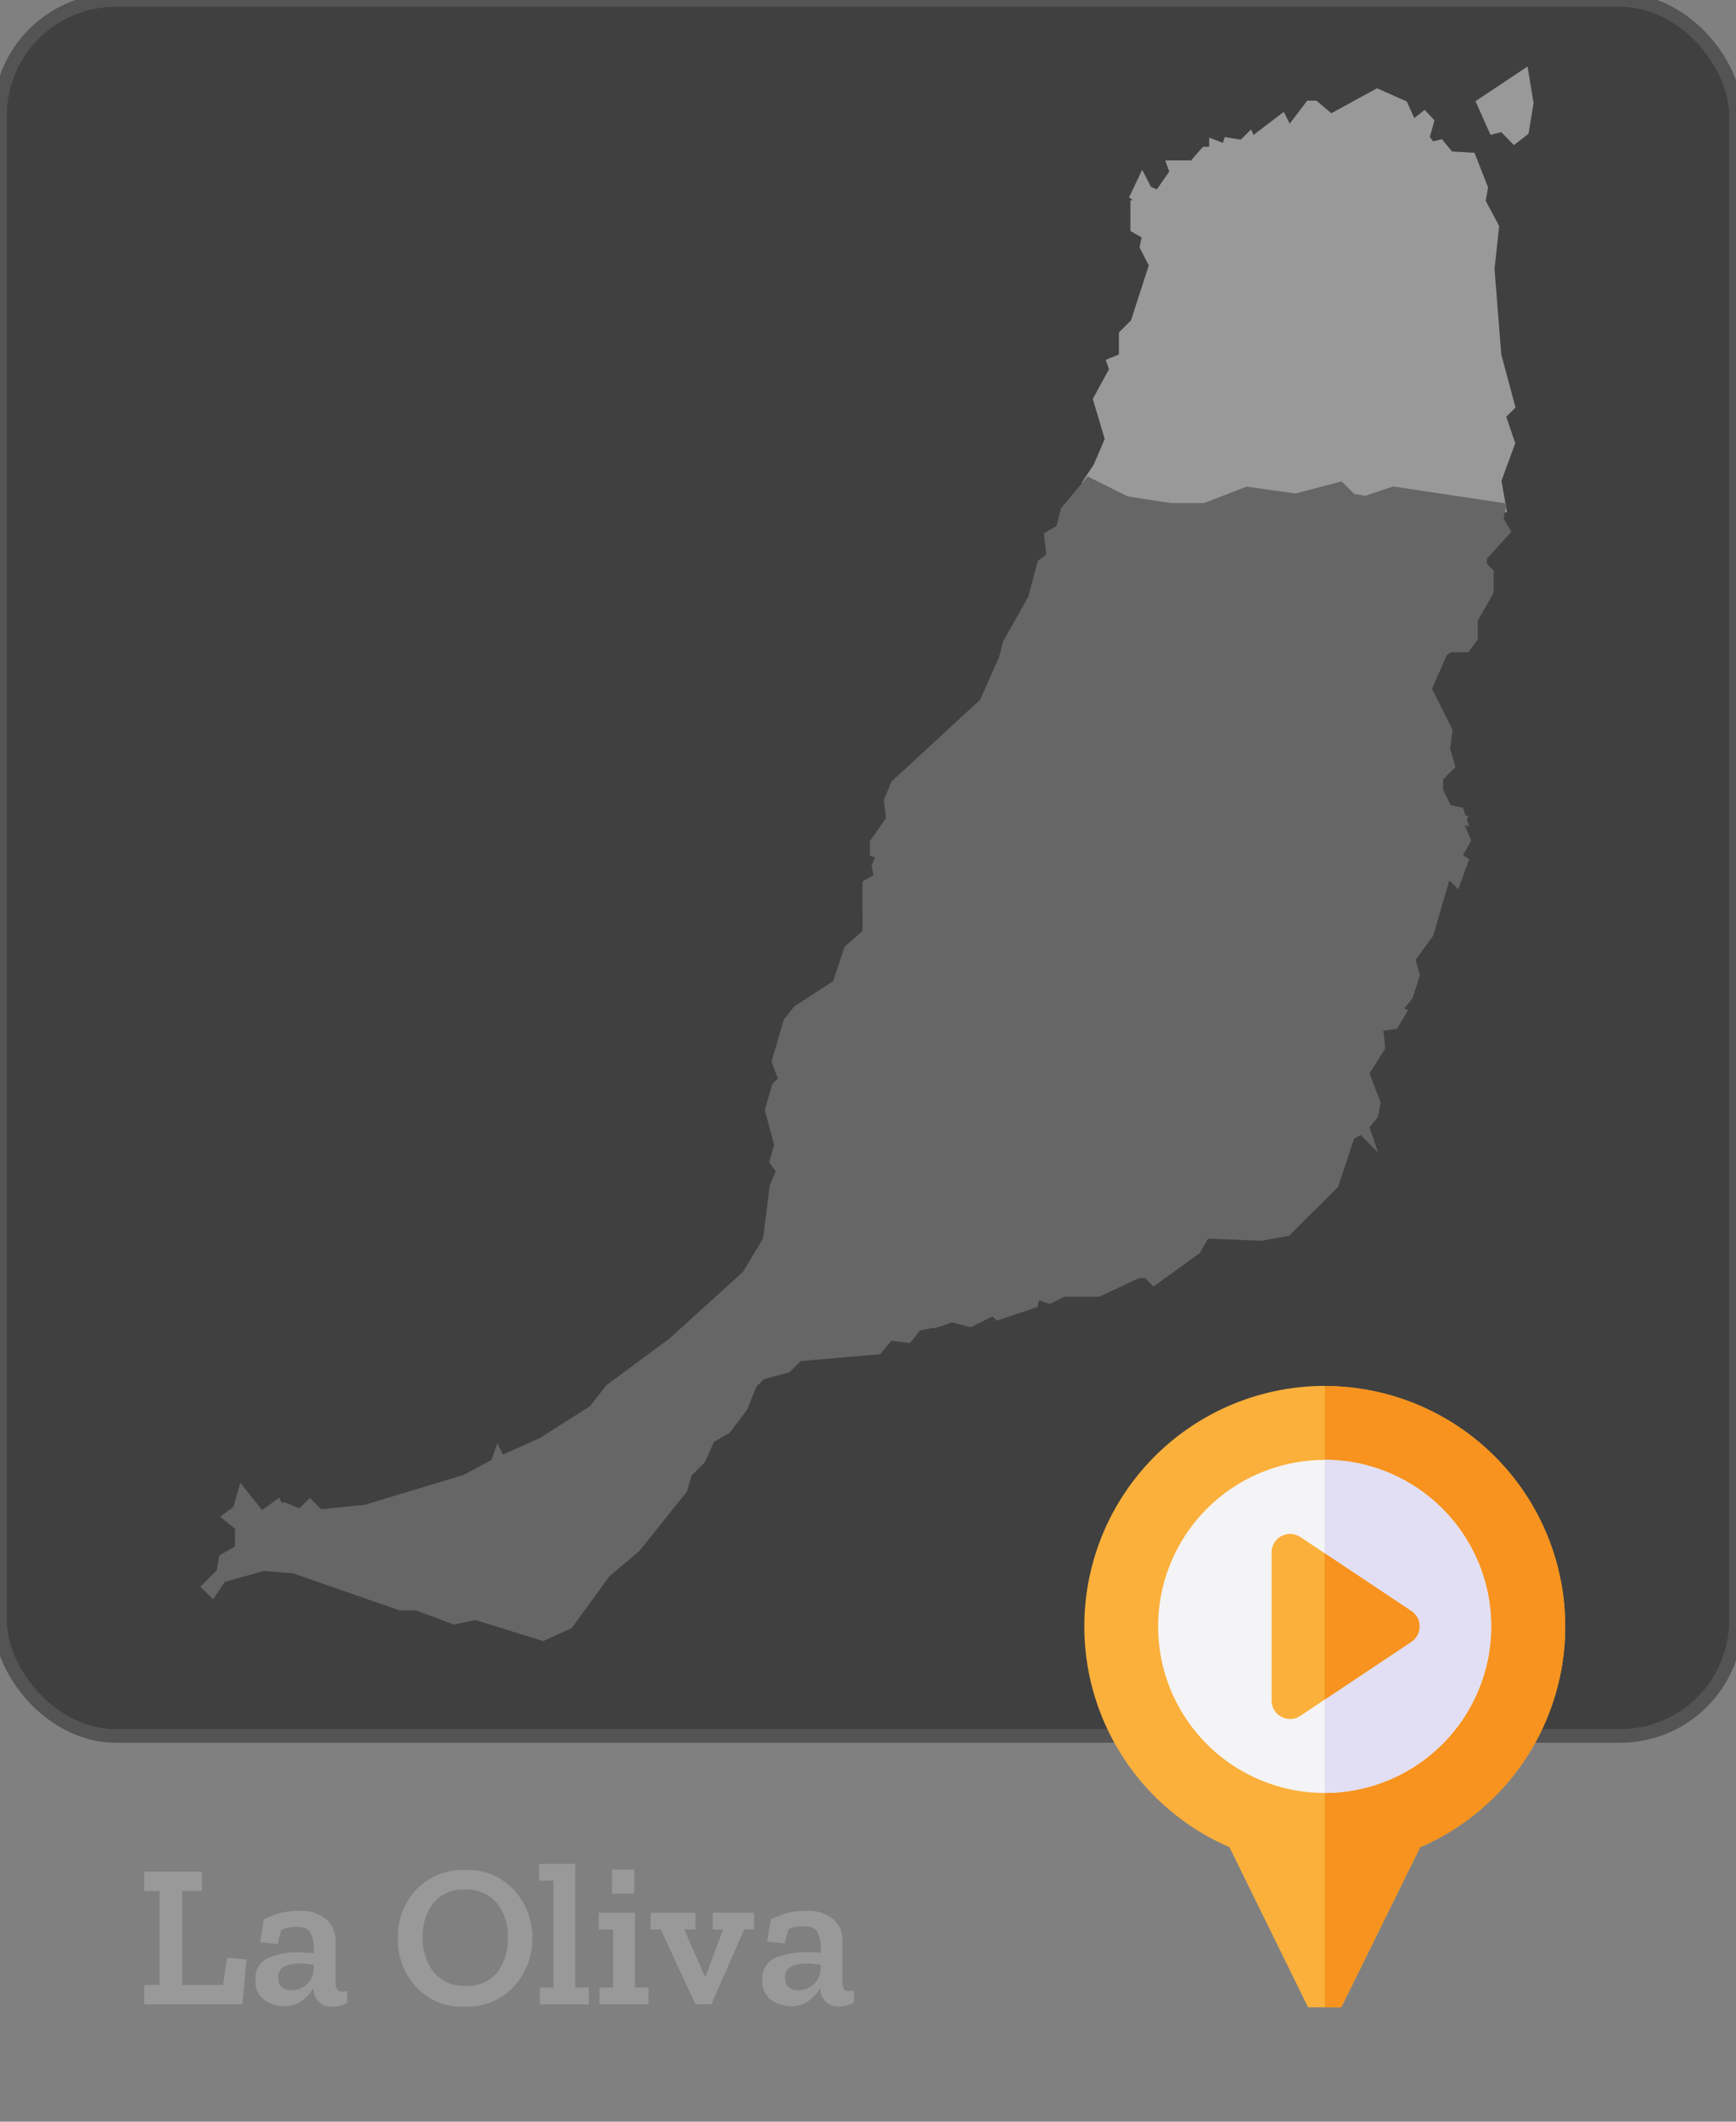 <svg id="Municipios_de_la_provincia_de_Santa_Cruz_de_Tenerife" data-name="Municipios de la provincia de Santa Cruz de Tenerife" xmlns="http://www.w3.org/2000/svg" viewBox="0 0 255.12 311.81"><rect x="0" y="0" width="255.12" height="311.81" fill="#808080" stroke="none"/><defs><style>.cls-1{fill:#404040;stroke:#545454;stroke-width:2px;}.cls-1,.cls-2,.cls-3{stroke-miterlimit:10;}.cls-2{fill:#666;stroke:#666;}.cls-2,.cls-3{stroke-width:1.52px;}.cls-3,.cls-4{fill:#999;}.cls-3{stroke:#999;}.cls-5{fill:#fbb03b;}.cls-6{fill:#f7931e;}.cls-7{fill:#f4f4f6;}.cls-8{fill:#e2dff4;}</style></defs><title>laolivaoffmap</title><rect class="cls-1" width="255.12" height="255.12" rx="17.01" ry="17.01"/><path id="Antigua" class="cls-2" d="M214.7,120.42l-.34.68,1,2.39L214,125.89l1,.68-1,2.73-.68-.68-1,.34-2.39,8.2-2.73,3.76.68,2.39-1,3.08-1.71,2.05.68.34-1,1.71-2.39.34.34,3.08-2.39,3.76,1.71,4.44-.34,1.71-1.37,1.71.34,1-.68-.68-1.71,1-2.39,7.18-1,1,.34-1-16.74-26.31-22.21-13.33.68-4.44,3.42-4.78-1-9.57,1-2.05,7.52-2.39,4.44.68,6.49-1.71,1,1h2.39l3.76-1.37h2.39l6.15,4.1,4.78,1,1.71,1.71Z"/><path id="Betancuria" class="cls-2" d="M147.38,97.18l4.44,1,4.1-1,2.39,1.71h2.05l1,3.42-.68,2.05,7.18,6.83-7.52,2.39-1,2.05,1,9.57L156.95,130l-.68,4.44-6.83-1-1.37,1.71L144,131H138.5L136.79,129V127.6l-1.71-1.71-5.47-.34-1-.34v-1.37l2.39-3.42-.34-2.73,1-2.39,13-12Z"/><path id="La_Oliva" data-name="La Oliva" class="cls-3" d="M223.93,11.06l-6.14,4.09,1.69,3.78,1.38-.36,1.69,1.74,1.38-1.07.67-4.09ZM202.4,13.82l-6.85,3.74-2.36-2h-.71L189.4,19.6l-1-2L183.93,21l-.31-.67-1,1L180.51,21l-.31,1-1.74-.67v1h-1.33l-1.74,2h-3.07l.36,1-2.4,3.43-1.69-.71-.71-1.38-1,2.09,1.38,1-1.38.31v3.43l1.74,1-.36,1.74,1.38,2.71-2.76,8.54-1.69,1.69v3.43l-1.74.71.36,1-2.4,4.4,1.74,5.83-1.74,4.09-1.33,2,5.47,2.76,6.45,1h5.16l6.14-2.4,7.16,1,6.5-1.69,1.69,1.69,2.09.36,4.09-1.38,15.71,2.4-.67-3.78,2-5.47-1.38-4.09,1.38-1.38-2-7.47-1-12.68.67-6.14-2-3.74.36-2-1.74-4.45L213,23l-1.38-1.69-1.33.31-1-1.33.67-2.4-.67-.71-1.74,1.38-1.38-3.07Z"/><path id="Pájara" class="cls-2" d="M129.61,125.55l5.47.34,1.71,1.71V129L138.5,131H144l4.1,4.1,1.37-1.71,6.83,1-1.37,5.81,1.71,1v1.37l-3.76,3.08-1,2.05-3.08,2.39-2.39.68-10.93,10.59-1.71.68-1.37-1-3.76,1.71.34,2.73,2.73.68,2.39,3.42.68,1.71-1.37,3.08,1.37,3.76-.68,3.08,1,2.05-1,2.73.68,3.76,2.73,2.73.34,1.71-3.08.68-1.37,1.71-2.73-.34-1.71,2.05-11.62,1-1.71,1.71-3.76,1-1.37,1.37-1.37,3.42L106.72,210l-2.39,1.37L103,214.4l-2.05,2.05-.68,2.39-6.83,8.54L89,231.14l-5.47,7.52-3.76,1.71-9.91-3.08-3.08.68-5.47-2.05H58.88l-15.72-5.47-4.44-.34-6.15,1.71-1.37,2.05-.68-.68,2.05-2.05.34-2.05,2.39-1.37v-3.42l-1.71-1.37,1.37-1,.68-2.39,2.73,3.42,2.39-1.71.34.68.68-.34,2.39,1,1.37-1.37,1.37,1.37,6.83-.68,14.69-4.44,4.44-2.39.34-1,.34.68L79.72,212l7.52-4.78,2.39-3.08,9.23-6.83,10.93-9.91,3.08-5.13,1-7.86,1-2.39-1-1.37.68-2.39-1.37-5.13,1-3.42,1-1-1-2.73,1.71-5.81,1.37-1.71,5.81-3.76,1.71-5.13,2.73-2.39V130l1.71-1-.34-1.71Z"/><path id="Puerto_del_Rosario" data-name="Puerto del Rosario" class="cls-2" d="M220.51,74.63l-.34,1.71,1,1.71-3.42,3.76v1.37l1,1v2.73L216.41,91v2.73l-1,1.37H213l-1,.68-2.39,5.47,3.08,6.15-.34,2.73.68,2.39-1.71,1.71v2.05l1.37,2.73,1.71.34.34,1L201,116.66,199.32,115l-4.78-1-6.15-4.1H186l-3.76,1.37h-2.39l-1-1-6.49,1.71-4.44-.68-7.18-6.83.68-2.05-1-3.42h-2.05l-2.39-1.71-4.1,1-4.44-1,.68-2.73L151.82,88l1.37-5.13,1.37-1-.34-3.08,1.71-1,.68-2.73,3.42-4.1,5.47,2.73,6.49,1h5.13l6.15-2.39,7.18,1,6.49-1.71,1.71,1.71,2.05.34,4.1-1.37Z"/><path id="Tuineje" class="cls-2" d="M194.88,175.1l-5.81,5.81-3.76.68-8.2-.34-1.37,2.39-6.15,4.44-1-1H167.2l-5.81,2.73h-5.13l-2.05,1-2.05-.68-.34,1.37-5.13,1.71-.68-.68-3.42,1.71-2.73-.68-2.05.68-.34-1.71-2.73-2.73-.68-3.76,1-2.73-1-2.05.68-3.08-1.37-3.76,1.37-3.08-.68-1.71-2.39-3.42-2.73-.68-.34-2.73,3.76-1.71,1.37,1,1.71-.68,10.93-10.59,2.39-.68,3.08-2.39,1-2.05,3.76-3.08v-1.37l-1.71-1,1.37-5.81,22.21,13.33,16.74,26.31Z"/><path class="cls-4" d="M35.63,294.57H21.2v-2.85h2.25v-13.8H21.2v-2.85h8.49v2.85H26.78v13.8h6l.6-4,2.85.24Z"/><path class="cls-4" d="M38.78,282.09a13.11,13.11,0,0,1,2.67-1,12.1,12.1,0,0,1,2.7-.27A5.83,5.83,0,0,1,47.86,282a4.08,4.08,0,0,1,1.46,3.42v6.06q0,1.2,1,1.2a2.62,2.62,0,0,0,.69-.12l0,1.77a4.26,4.26,0,0,1-2.16.57,2.52,2.52,0,0,1-2.76-2.67v-.06A6.38,6.38,0,0,1,44.41,294a4.33,4.33,0,0,1-2.71.84,5.17,5.17,0,0,1-2.77-.85,3.24,3.24,0,0,1-1.37-3,3.18,3.18,0,0,1,2-3.29,11.42,11.42,0,0,1,4.29-.79L45,287q.6,0,1.11.09v-.75a5.34,5.34,0,0,0-.42-2.16q-.42-1-2.1-1a7.33,7.33,0,0,0-1.19.09,3.43,3.43,0,0,0-1.06.36l-.54,2.07-2.58-.27Zm7.32,7.14v-.48l-1-.12a10,10,0,0,0-1.11-.06,5.24,5.24,0,0,0-2.15.42,1.65,1.65,0,0,0-.95,1.68q0,1.83,2,1.83a3.39,3.39,0,0,0,2.16-.83A3.29,3.29,0,0,0,46.1,289.23Z"/><path class="cls-4" d="M78.23,284.79a10.27,10.27,0,0,1-2.67,7.11,9.31,9.31,0,0,1-7.29,3,9.06,9.06,0,0,1-7.23-3,10.4,10.4,0,0,1-2.58-7,10.15,10.15,0,0,1,2.7-7.17,9.35,9.35,0,0,1,7.2-2.91,9.21,9.21,0,0,1,7.22,3A10.21,10.21,0,0,1,78.23,284.79Zm-3.6.09A7.77,7.77,0,0,0,73,279.66a5.77,5.77,0,0,0-4.63-1.95,5.58,5.58,0,0,0-4.69,2,7.94,7.94,0,0,0-1.58,5,8.35,8.35,0,0,0,1.54,5,5.55,5.55,0,0,0,4.81,2.13,5.54,5.54,0,0,0,4.65-2A8,8,0,0,0,74.63,284.88Z"/><path class="cls-4" d="M86.54,294.57h-7.2v-2.46h2V276.39H79.22v-2.46h5.31v18.18h2Z"/><path class="cls-4" d="M95.3,294.57H88.1v-2.46h2v-8.52H88V281.1h5.31v11h2Zm-5.37-16.26v-3.54H93.2v3.54Z"/><path class="cls-4" d="M110.84,283.56h-1.47l-4.83,11H102.2l-5.1-11H95.6V281.1h6.6v2.46h-1.65l3,6.84h.18l2.52-6.84h-1.5V281.1h6.06Z"/><path class="cls-4" d="M113.27,282.09a13.11,13.11,0,0,1,2.67-1,12.1,12.1,0,0,1,2.7-.27,5.83,5.83,0,0,1,3.71,1.14,4.08,4.08,0,0,1,1.46,3.42v6.06q0,1.2,1,1.2a2.62,2.62,0,0,0,.69-.12l0,1.77a4.26,4.26,0,0,1-2.16.57,2.52,2.52,0,0,1-2.76-2.67v-.06A6.38,6.38,0,0,1,118.9,294a4.33,4.33,0,0,1-2.71.84,5.17,5.17,0,0,1-2.77-.85,3.24,3.24,0,0,1-1.37-3,3.18,3.18,0,0,1,2-3.29,11.42,11.42,0,0,1,4.29-.79l1.17,0q.6,0,1.11.09v-.75a5.34,5.34,0,0,0-.42-2.16q-.42-1-2.1-1a7.33,7.33,0,0,0-1.19.09,3.43,3.43,0,0,0-1.06.36l-.54,2.07-2.58-.27Zm7.32,7.14v-.48l-1-.12a10,10,0,0,0-1.11-.06,5.24,5.24,0,0,0-2.15.42,1.65,1.65,0,0,0-.95,1.68q0,1.83,2,1.83a3.39,3.39,0,0,0,2.16-.83A3.29,3.29,0,0,0,120.59,289.23Z"/><path class="cls-5" d="M194.67,203.68a35.34,35.34,0,0,0-14,67.78L192.23,295h4.88l11.59-23.52a35.34,35.34,0,0,0-14-67.78Z"/><path class="cls-6" d="M197.11,295l11.59-23.52a35.34,35.34,0,0,0-14-67.78V295Z"/><path class="cls-7" d="M194.67,263.5A24.47,24.47,0,1,1,219.14,239,24.5,24.5,0,0,1,194.67,263.5Z"/><path class="cls-8" d="M219.14,239a24.5,24.5,0,0,0-24.47-24.47V263.5A24.5,24.5,0,0,0,219.14,239Z"/><path class="cls-5" d="M189.59,252.63a2.72,2.72,0,0,1-2.72-2.72V228.15a2.72,2.72,0,0,1,4.23-2.26l16.31,10.88a2.72,2.72,0,0,1,0,4.52L191.1,252.17a2.72,2.72,0,0,1-1.51.46Z"/><path class="cls-6" d="M207.41,236.77l-12.75-8.5v21.52l12.75-8.5a2.72,2.72,0,0,0,0-4.52Z"/></svg>
